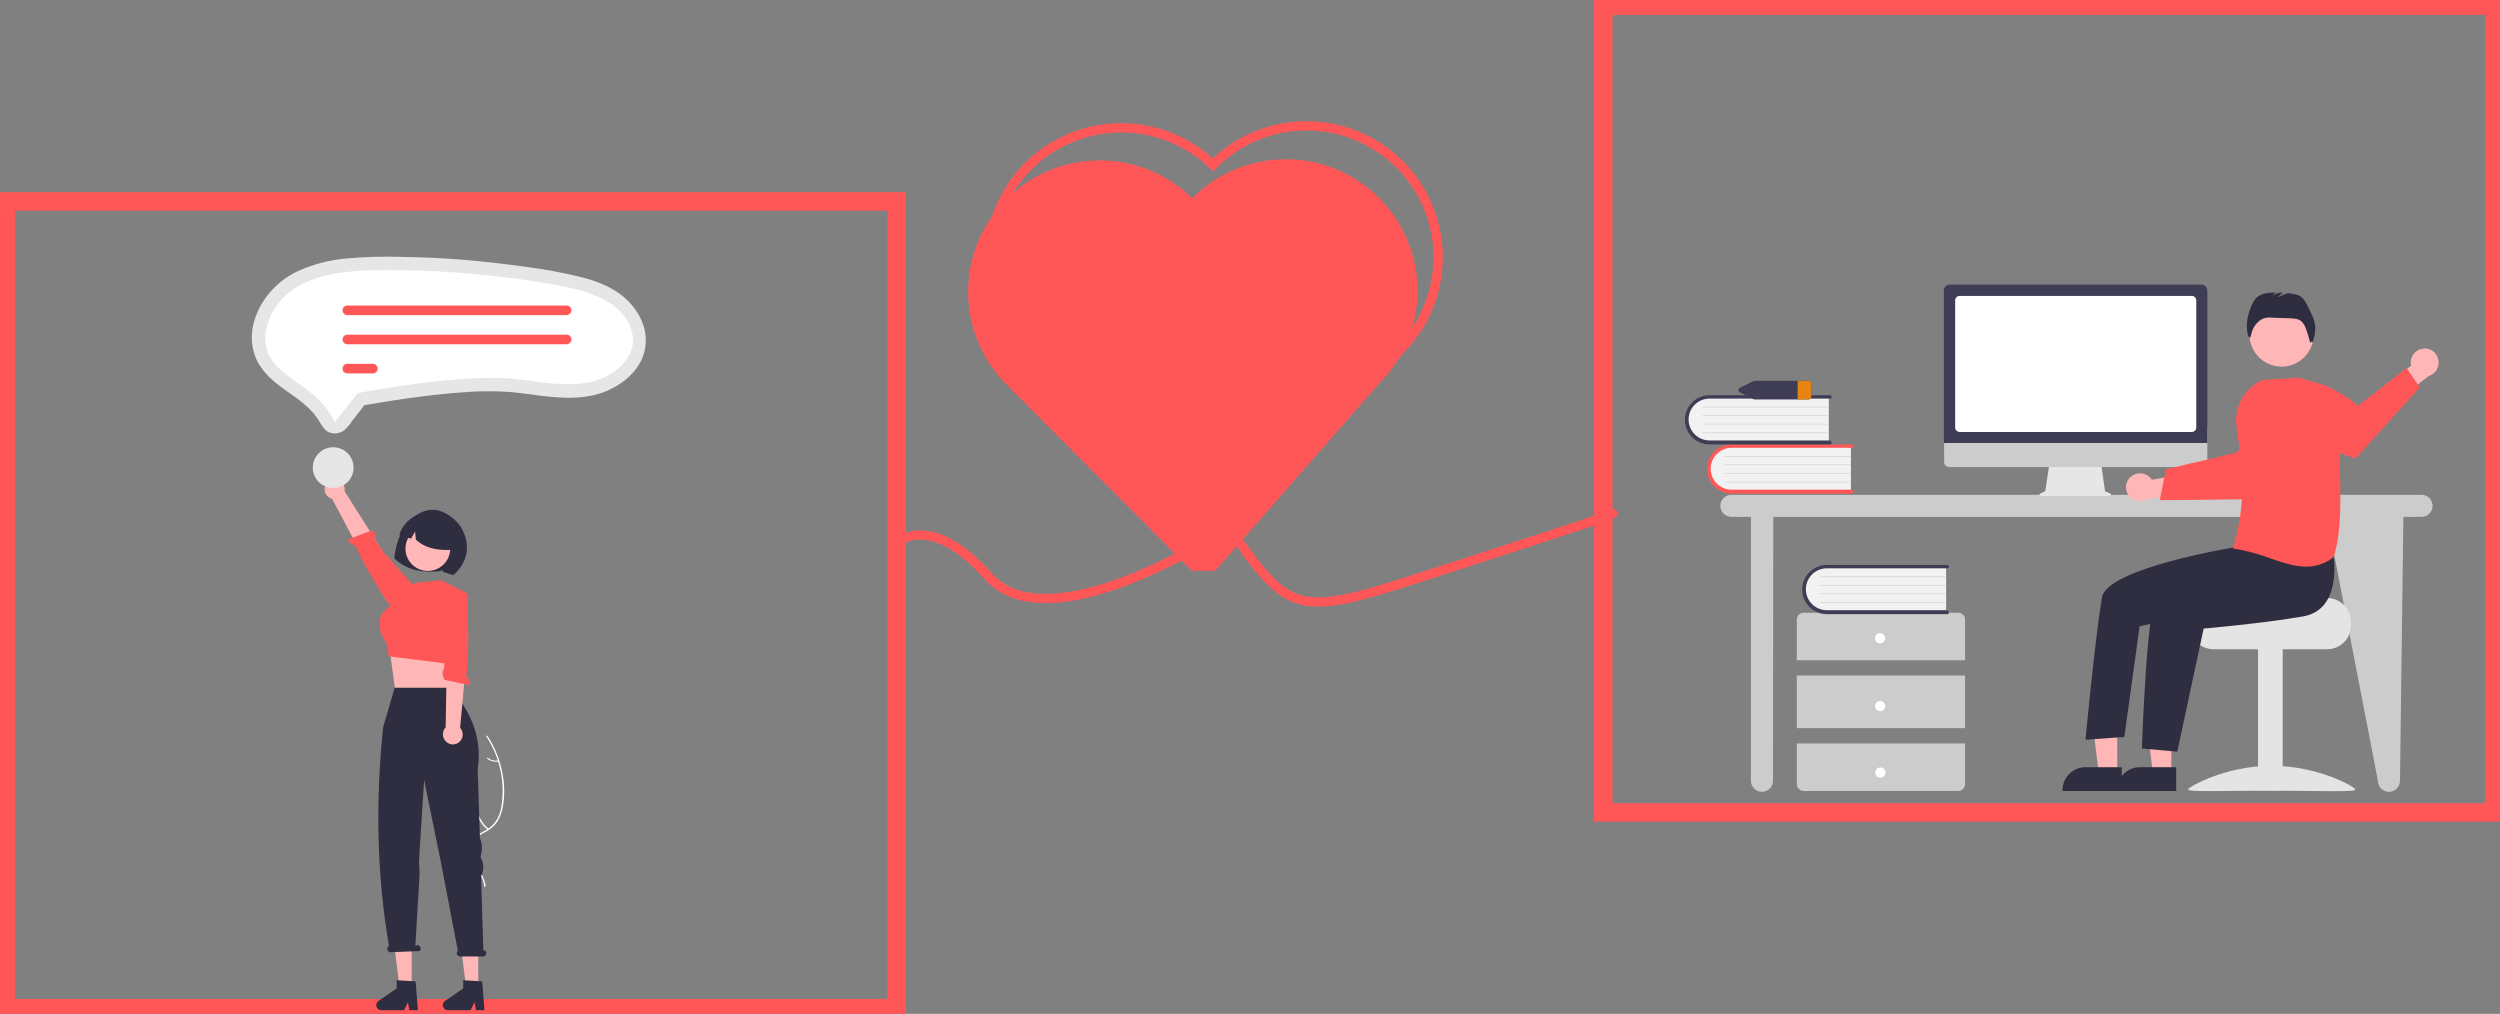 <svg width="540" height="219" viewBox="0 0 540 219" fill="none" xmlns="http://www.w3.org/2000/svg">
<rect x="0" y="0" width="540" height="219" fill="#808080" stroke="none"/>
<g clip-path="url(#clip0_407_772)">
<path d="M262.473 123.31L298.15 82.553C303.386 77.165 306.272 69.925 306.175 62.418C306.079 54.911 303.008 47.748 297.635 42.496C292.262 37.244 285.024 34.331 277.505 34.394C269.986 34.458 262.799 37.493 257.516 42.834C254.852 40.208 251.694 38.132 248.224 36.727C244.755 35.321 241.041 34.614 237.297 34.646C233.553 34.677 229.852 35.447 226.407 36.911C222.961 38.374 219.839 40.503 217.22 43.175C214.601 45.846 212.536 49.008 211.144 52.479C209.752 55.95 209.06 59.661 209.108 63.399C209.156 67.137 209.943 70.829 211.424 74.263C212.905 77.697 215.051 80.805 217.738 83.408L257.393 123.249" fill="#FF5757"/>
<path d="M193.688 43.507H1.224V217.778H193.688V43.507Z" stroke="#FF5757" stroke-width="4" stroke-miterlimit="10"/>
<path d="M538.776 1.222H346.312V175.493H538.776V1.222Z" stroke="#FF5757" stroke-width="4" stroke-miterlimit="10"/>
<path d="M193.32 117.505C193.32 117.505 200.603 109.989 213.454 124.471C226.305 138.953 261.922 116.099 261.922 116.099" stroke="#FF5757" stroke-width="2" stroke-miterlimit="10"/>
<path d="M347.169 111.211C347.169 111.211 357.266 108.4 319.386 120.621C281.505 132.842 280.281 134.981 266.94 116.099L302.618 75.342C307.854 69.954 310.739 62.715 310.643 55.207C310.546 47.7 307.475 40.537 302.102 35.285C296.729 30.033 289.491 27.12 281.973 27.184C274.454 27.247 267.267 30.282 261.983 35.624C256.587 30.396 249.337 27.515 241.818 27.611C234.3 27.707 227.126 30.774 221.866 36.139C216.606 41.504 213.689 48.731 213.752 56.238C213.816 63.746 216.855 70.922 222.205 76.198L261.861 116.038" stroke="#FF5757" stroke-width="2" stroke-miterlimit="10"/>
<path d="M523.048 106.873H373.973C373.34 106.873 372.733 107.124 372.285 107.571C371.838 108.017 371.586 108.624 371.586 109.256C371.586 109.888 371.838 110.494 372.285 110.941C372.733 111.388 373.34 111.639 373.973 111.639H378.196V168.65C378.196 169.282 378.447 169.888 378.895 170.335C379.342 170.782 379.949 171.033 380.582 171.033C381.215 171.033 381.822 170.782 382.27 170.335C382.718 169.888 382.969 169.282 382.969 168.65L383.03 111.639H502.609L513.624 168.65C513.624 169.282 513.875 169.888 514.323 170.335C514.771 170.782 515.378 171.033 516.011 171.033C516.644 171.033 517.251 170.782 517.698 170.335C518.146 169.888 518.397 169.282 518.397 168.65L519.132 111.639H523.048C523.363 111.644 523.676 111.585 523.967 111.467C524.259 111.349 524.524 111.174 524.747 110.952C524.97 110.729 525.145 110.465 525.263 110.173C525.382 109.882 525.44 109.57 525.435 109.256C525.435 108.624 525.184 108.017 524.736 107.571C524.288 107.124 523.681 106.873 523.048 106.873Z" fill="#CCCCCC"/>
<path d="M399.798 96.24V106.323H374.463C373.124 106.363 371.824 105.871 370.848 104.954C369.873 104.037 369.302 102.771 369.261 101.434C369.221 100.097 369.714 98.799 370.632 97.825C371.55 96.851 372.818 96.281 374.157 96.24H399.798Z" fill="#F2F2F2"/>
<path d="M400.41 106.261C400.412 106.31 400.404 106.359 400.386 106.404C400.368 106.449 400.341 106.49 400.307 106.525C400.272 106.559 400.231 106.586 400.186 106.604C400.14 106.621 400.092 106.63 400.043 106.628H374.035C372.623 106.628 371.268 106.068 370.27 105.071C369.271 104.074 368.71 102.722 368.71 101.312C368.71 99.902 369.271 98.55 370.27 97.553C371.268 96.556 372.623 95.996 374.035 95.996H400.043C400.141 95.996 400.234 96.034 400.303 96.103C400.372 96.172 400.41 96.265 400.41 96.362C400.41 96.46 400.372 96.553 400.303 96.622C400.234 96.691 400.141 96.729 400.043 96.729H374.035C372.834 96.729 371.682 97.206 370.832 98.053C369.983 98.901 369.506 100.052 369.506 101.251C369.506 102.45 369.983 103.6 370.832 104.448C371.682 105.296 372.834 105.773 374.035 105.773H400.043C400.227 105.895 400.41 106.078 400.41 106.261Z" fill="#FF5757"/>
<path d="M399.798 98.623H372.566C372.549 98.623 372.534 98.617 372.522 98.606C372.511 98.594 372.504 98.579 372.504 98.562C372.504 98.546 372.511 98.531 372.522 98.519C372.534 98.508 372.549 98.501 372.566 98.501H399.798C399.814 98.501 399.83 98.508 399.841 98.519C399.853 98.531 399.859 98.546 399.859 98.562C399.859 98.579 399.853 98.594 399.841 98.606C399.83 98.617 399.814 98.623 399.798 98.623Z" fill="#CCCCCC"/>
<path d="M399.798 100.456H372.566C372.549 100.456 372.534 100.45 372.522 100.439C372.511 100.427 372.504 100.412 372.504 100.395C372.504 100.379 372.511 100.364 372.522 100.352C372.534 100.341 372.549 100.334 372.566 100.334H399.798C399.814 100.334 399.83 100.341 399.841 100.352C399.853 100.364 399.859 100.379 399.859 100.395C399.859 100.412 399.853 100.427 399.841 100.439C399.83 100.45 399.814 100.456 399.798 100.456Z" fill="#CCCCCC"/>
<path d="M399.798 102.29H372.566C372.549 102.29 372.534 102.283 372.522 102.272C372.511 102.26 372.504 102.245 372.504 102.229C372.504 102.212 372.511 102.197 372.522 102.185C372.534 102.174 372.549 102.167 372.566 102.167H399.798C399.814 102.167 399.83 102.174 399.841 102.185C399.853 102.197 399.859 102.212 399.859 102.229C399.859 102.29 399.859 102.29 399.798 102.29Z" fill="#CCCCCC"/>
<path d="M399.798 104.184H372.566C372.549 104.184 372.534 104.178 372.522 104.166C372.511 104.155 372.504 104.139 372.504 104.123C372.504 104.107 372.511 104.091 372.522 104.08C372.534 104.068 372.549 104.062 372.566 104.062H399.798C399.814 104.062 399.83 104.068 399.841 104.08C399.853 104.091 399.859 104.107 399.859 104.123C399.859 104.139 399.853 104.155 399.841 104.166C399.83 104.178 399.814 104.184 399.798 104.184Z" fill="#CCCCCC"/>
<path d="M395.025 85.608V95.751H369.689C369.026 95.771 368.366 95.661 367.746 95.426C367.125 95.191 366.558 94.837 366.075 94.383C365.099 93.466 364.528 92.2 364.488 90.863C364.447 89.526 364.94 88.228 365.858 87.254C366.776 86.279 368.044 85.71 369.383 85.669H395.025V85.608Z" fill="#F2F2F2"/>
<path d="M395.637 95.629C395.639 95.678 395.63 95.726 395.612 95.771C395.595 95.817 395.568 95.858 395.533 95.892C395.499 95.927 395.458 95.954 395.412 95.971C395.367 95.989 395.318 95.998 395.27 95.996H369.261C367.849 95.996 366.495 95.436 365.496 94.439C364.498 93.442 363.937 92.09 363.937 90.68C363.937 89.27 364.498 87.918 365.496 86.921C366.495 85.924 367.849 85.364 369.261 85.364H395.27C395.367 85.364 395.461 85.402 395.529 85.471C395.598 85.54 395.637 85.633 395.637 85.73C395.637 85.827 395.598 85.921 395.529 85.989C395.461 86.058 395.367 86.097 395.27 86.097H369.261C368.06 86.097 366.908 86.573 366.059 87.421C365.21 88.269 364.733 89.419 364.733 90.619C364.733 91.818 365.21 92.968 366.059 93.816C366.908 94.664 368.06 95.14 369.261 95.14H395.27C395.453 95.263 395.637 95.446 395.637 95.629Z" fill="#3F3D56"/>
<path d="M395.025 87.991H367.792C367.776 87.991 367.76 87.985 367.749 87.973C367.737 87.962 367.731 87.946 367.731 87.93C367.731 87.914 367.737 87.898 367.749 87.887C367.76 87.875 367.776 87.869 367.792 87.869H395.025C395.041 87.869 395.057 87.875 395.068 87.887C395.079 87.898 395.086 87.914 395.086 87.93C395.086 87.946 395.079 87.962 395.068 87.973C395.057 87.985 395.041 87.991 395.025 87.991Z" fill="#CCCCCC"/>
<path d="M395.025 89.824H367.792C367.776 89.824 367.76 89.818 367.749 89.806C367.737 89.795 367.731 89.779 367.731 89.763C367.731 89.747 367.737 89.731 367.749 89.72C367.76 89.708 367.776 89.702 367.792 89.702H395.025C395.041 89.702 395.057 89.708 395.068 89.72C395.079 89.731 395.086 89.747 395.086 89.763C395.086 89.779 395.079 89.795 395.068 89.806C395.057 89.818 395.041 89.824 395.025 89.824Z" fill="#CCCCCC"/>
<path d="M395.025 91.657H367.792C367.776 91.657 367.76 91.651 367.749 91.639C367.737 91.628 367.731 91.612 367.731 91.596C367.731 91.58 367.737 91.564 367.749 91.553C367.76 91.542 367.776 91.535 367.792 91.535H395.025C395.033 91.535 395.041 91.537 395.048 91.54C395.056 91.543 395.062 91.547 395.068 91.553C395.074 91.559 395.078 91.566 395.081 91.573C395.084 91.58 395.086 91.588 395.086 91.596C395.086 91.657 395.086 91.657 395.025 91.657Z" fill="#CCCCCC"/>
<path d="M395.025 93.552H367.792C367.776 93.552 367.76 93.545 367.749 93.534C367.737 93.522 367.731 93.507 367.731 93.49C367.731 93.474 367.737 93.459 367.749 93.447C367.76 93.436 367.776 93.429 367.792 93.429H395.025C395.041 93.429 395.057 93.436 395.068 93.447C395.079 93.459 395.086 93.474 395.086 93.49C395.086 93.507 395.079 93.522 395.068 93.534C395.057 93.545 395.041 93.552 395.025 93.552Z" fill="#CCCCCC"/>
<path d="M424.461 142.619V133.82C424.456 133.432 424.3 133.062 424.025 132.788C423.751 132.514 423.38 132.358 422.992 132.353H389.579C389.191 132.358 388.82 132.514 388.545 132.788C388.271 133.062 388.115 133.432 388.11 133.82V142.619H424.461Z" fill="#CCCCCC"/>
<path d="M424.461 145.918H388.11V157.284H424.461V145.918Z" fill="#CCCCCC"/>
<path d="M388.11 160.584V169.383C388.115 169.77 388.271 170.141 388.545 170.415C388.82 170.689 389.191 170.845 389.579 170.849H422.992C423.38 170.845 423.751 170.689 424.025 170.415C424.3 170.141 424.456 169.77 424.461 169.383V160.584H388.11Z" fill="#CCCCCC"/>
<path d="M406.102 138.952C406.71 138.952 407.203 138.46 407.203 137.853C407.203 137.245 406.71 136.753 406.102 136.753C405.493 136.753 405 137.245 405 137.853C405 138.46 405.493 138.952 406.102 138.952Z" fill="white"/>
<path d="M406.102 153.618C406.71 153.618 407.203 153.125 407.203 152.518C407.203 151.91 406.71 151.418 406.102 151.418C405.493 151.418 405 151.91 405 152.518C405 153.125 405.493 153.618 406.102 153.618Z" fill="white"/>
<path d="M406.163 167.977C406.771 167.977 407.264 167.485 407.264 166.877C407.264 166.27 406.771 165.778 406.163 165.778C405.554 165.778 405.061 166.27 405.061 166.877C405.061 167.485 405.554 167.977 406.163 167.977Z" fill="white"/>
<path d="M420.36 122.271V132.414H395.025C393.686 132.455 392.386 131.963 391.41 131.046C390.435 130.129 389.864 128.863 389.823 127.526C389.783 126.189 390.276 124.891 391.194 123.917C392.112 122.943 393.38 122.373 394.719 122.332H420.36V122.271Z" fill="#F2F2F2"/>
<path d="M420.972 132.292C420.974 132.341 420.966 132.389 420.948 132.435C420.93 132.48 420.903 132.521 420.869 132.555C420.834 132.59 420.793 132.617 420.748 132.634C420.702 132.652 420.654 132.661 420.605 132.659H394.597C393.185 132.659 391.83 132.099 390.832 131.102C389.833 130.105 389.272 128.753 389.272 127.343C389.272 125.933 389.833 124.581 390.832 123.584C391.83 122.587 393.185 122.027 394.597 122.027H420.605C420.703 122.027 420.796 122.065 420.865 122.134C420.934 122.203 420.972 122.296 420.972 122.393C420.972 122.49 420.934 122.584 420.865 122.652C420.796 122.721 420.703 122.76 420.605 122.76H394.597C393.396 122.76 392.244 123.236 391.394 124.084C390.545 124.932 390.068 126.082 390.068 127.282C390.068 128.481 390.545 129.631 391.394 130.479C392.244 131.327 393.396 131.803 394.597 131.803H420.605C420.789 131.926 420.972 132.109 420.972 132.292Z" fill="#3F3D56"/>
<path d="M420.36 124.654H393.128C393.111 124.654 393.096 124.648 393.084 124.636C393.073 124.625 393.066 124.609 393.066 124.593C393.066 124.577 393.073 124.561 393.084 124.55C393.096 124.538 393.111 124.532 393.128 124.532H420.36C420.376 124.532 420.392 124.538 420.403 124.55C420.415 124.561 420.421 124.577 420.421 124.593C420.421 124.609 420.415 124.625 420.403 124.636C420.392 124.648 420.376 124.654 420.36 124.654Z" fill="#CCCCCC"/>
<path d="M420.36 126.487H393.128C393.111 126.487 393.096 126.481 393.084 126.469C393.073 126.458 393.066 126.442 393.066 126.426C393.066 126.41 393.073 126.394 393.084 126.383C393.096 126.371 393.111 126.365 393.128 126.365H420.36C420.376 126.365 420.392 126.371 420.403 126.383C420.415 126.394 420.421 126.41 420.421 126.426C420.421 126.442 420.415 126.458 420.403 126.469C420.392 126.481 420.376 126.487 420.36 126.487Z" fill="#CCCCCC"/>
<path d="M420.36 128.32H393.128C393.111 128.32 393.096 128.314 393.084 128.302C393.073 128.291 393.066 128.275 393.066 128.259C393.066 128.243 393.073 128.227 393.084 128.216C393.096 128.204 393.111 128.198 393.128 128.198H420.36C420.368 128.198 420.376 128.2 420.384 128.203C420.391 128.206 420.398 128.21 420.403 128.216C420.409 128.222 420.414 128.228 420.417 128.236C420.42 128.243 420.421 128.251 420.421 128.259C420.421 128.32 420.421 128.32 420.36 128.32Z" fill="#CCCCCC"/>
<path d="M420.36 130.214H393.128C393.111 130.214 393.096 130.208 393.084 130.197C393.073 130.185 393.066 130.17 393.066 130.153C393.066 130.137 393.073 130.122 393.084 130.11C393.096 130.099 393.111 130.092 393.128 130.092H420.36C420.376 130.092 420.392 130.099 420.403 130.11C420.415 130.122 420.421 130.137 420.421 130.153C420.421 130.17 420.415 130.185 420.403 130.197C420.392 130.208 420.376 130.214 420.36 130.214Z" fill="#CCCCCC"/>
<path d="M390.619 82.247H379.053C378.947 82.231 378.838 82.253 378.747 82.308L375.809 83.775C375.692 83.838 375.598 83.938 375.543 84.06C375.488 84.181 375.474 84.317 375.503 84.447C375.573 84.577 375.679 84.683 375.809 84.753L378.747 86.219C378.841 86.269 378.947 86.29 379.053 86.28H390.619C390.771 86.281 390.918 86.225 391.031 86.123C391.144 86.022 391.216 85.882 391.231 85.73V82.797C391.216 82.646 391.144 82.506 391.031 82.404C390.918 82.302 390.771 82.246 390.619 82.247Z" fill="#3F3D56"/>
<path d="M391.231 82.797V85.73C391.216 85.882 391.145 86.022 391.031 86.123C390.918 86.225 390.771 86.281 390.619 86.28H388.293V82.247H390.619C390.771 82.247 390.918 82.302 391.031 82.404C391.145 82.506 391.216 82.646 391.231 82.797Z" fill="#E58411"/>
<path d="M455.916 106.628L454.692 106.139L453.835 100.029H442.697L441.779 106.078L440.678 106.628C440.616 106.664 440.57 106.721 440.547 106.788C440.525 106.856 440.528 106.929 440.555 106.995C440.584 107.032 440.621 107.062 440.664 107.083C440.706 107.105 440.753 107.116 440.8 107.117H455.732C455.795 107.113 455.855 107.086 455.9 107.041C455.945 106.996 455.972 106.936 455.977 106.873C456.038 106.811 455.977 106.689 455.916 106.628Z" fill="#E6E6E6"/>
<path d="M475.682 100.884H421.034C420.889 100.885 420.745 100.857 420.611 100.802C420.477 100.747 420.355 100.666 420.253 100.564C420.151 100.462 420.069 100.34 420.014 100.206C419.959 100.072 419.931 99.929 419.932 99.784V92.085H476.784V99.784C476.785 99.929 476.757 100.072 476.702 100.206C476.647 100.34 476.565 100.462 476.463 100.564C476.361 100.666 476.239 100.747 476.105 100.802C475.971 100.857 475.827 100.885 475.682 100.884Z" fill="#CCCCCC"/>
<path d="M476.784 95.69H419.871V62.755C419.872 62.415 420.008 62.089 420.249 61.849C420.489 61.609 420.815 61.473 421.156 61.471H475.498C475.839 61.473 476.165 61.609 476.405 61.849C476.646 62.089 476.782 62.415 476.784 62.755V95.69Z" fill="#3F3D56"/>
<path d="M473.418 93.307H423.298C423.169 93.309 423.04 93.285 422.921 93.236C422.801 93.188 422.693 93.116 422.602 93.025C422.51 92.933 422.438 92.825 422.39 92.706C422.341 92.586 422.317 92.459 422.318 92.33V64.894C422.317 64.765 422.341 64.637 422.39 64.517C422.438 64.398 422.51 64.29 422.602 64.198C422.693 64.107 422.801 64.035 422.921 63.987C423.04 63.938 423.169 63.914 423.298 63.916H473.418C473.547 63.914 473.675 63.938 473.794 63.987C473.914 64.035 474.022 64.107 474.114 64.198C474.205 64.29 474.277 64.398 474.326 64.517C474.374 64.637 474.399 64.765 474.397 64.894V92.33C474.399 92.459 474.374 92.586 474.326 92.706C474.277 92.825 474.205 92.933 474.114 93.025C474.022 93.116 473.914 93.188 473.794 93.236C473.675 93.285 473.547 93.309 473.418 93.307Z" fill="white"/>
<path d="M460.199 103.023C460.795 102.487 461.578 102.206 462.379 102.24C463.18 102.274 463.935 102.621 464.483 103.206C464.618 103.322 464.723 103.469 464.789 103.634L471.582 102.412L473.295 106.323L463.688 107.911C462.98 108.283 462.154 108.363 461.388 108.135C460.622 107.906 459.975 107.388 459.587 106.689C459.257 106.099 459.138 105.415 459.25 104.749C459.361 104.083 459.696 103.474 460.199 103.023Z" fill="#FFB6B6"/>
<path d="M466.503 108.034L473.602 107.972H474.52L488.901 107.789C488.901 107.789 492.818 104.062 496.183 100.212L495.694 96.79C495.209 93.412 493.539 90.316 490.982 88.052C486.086 91.291 483.271 97.707 483.271 97.707L474.336 99.846L473.418 100.029L467.849 101.373L466.503 108.034Z" fill="#FF5757"/>
<path d="M502.67 129.176H489.451C489.451 129.726 475.009 130.215 475.009 130.215C474.695 130.447 474.408 130.713 474.152 131.009C473.376 131.931 472.963 133.104 472.99 134.309V135.103C472.989 135.777 473.121 136.445 473.379 137.068C473.637 137.691 474.016 138.257 474.493 138.734C474.971 139.211 475.538 139.589 476.162 139.847C476.786 140.104 477.455 140.237 478.13 140.236H502.67C503.345 140.237 504.014 140.104 504.638 139.847C505.262 139.589 505.829 139.211 506.307 138.734C506.784 138.257 507.163 137.691 507.421 137.068C507.679 136.445 507.811 135.777 507.81 135.103V134.309C507.802 132.95 507.258 131.649 506.296 130.688C505.334 129.727 504.031 129.184 502.67 129.176Z" fill="#E4E4E4"/>
<path d="M493.062 140.052H487.738V170.727H493.062V140.052Z" fill="#E4E4E4"/>
<path d="M472.623 170.544C472.623 171.094 480.701 170.788 490.676 170.788C500.651 170.788 508.729 171.155 508.729 170.544C508.729 169.933 500.651 165.411 490.676 165.411C480.701 165.411 472.623 169.994 472.623 170.544Z" fill="#E4E4E4"/>
<path d="M469.012 167.061H465.034L463.137 151.785H469.012V167.061Z" fill="#FFB6B6"/>
<path d="M470.052 170.849H457.262V170.666C457.259 170.015 457.386 169.371 457.634 168.769C457.882 168.168 458.247 167.621 458.708 167.161C459.169 166.701 459.716 166.336 460.319 166.088C460.921 165.841 461.567 165.714 462.219 165.717H470.052V170.849Z" fill="#2F2E41"/>
<path d="M457.323 167.061H453.345L451.448 151.785H457.323V167.061Z" fill="#FFB6B6"/>
<path d="M458.302 170.849H445.512V170.666C445.51 170.015 445.636 169.371 445.885 168.769C446.133 168.168 446.498 167.621 446.959 167.161C447.419 166.701 447.967 166.336 448.569 166.088C449.172 165.841 449.818 165.714 450.469 165.717H458.302V170.849Z" fill="#2F2E41"/>
<path d="M492.817 79.192C496.636 79.192 499.733 76.101 499.733 72.287C499.733 68.474 496.636 65.382 492.817 65.382C488.998 65.382 485.902 68.474 485.902 72.287C485.902 76.101 488.998 79.192 492.817 79.192Z" fill="#FFB6B6"/>
<path d="M503.955 119.399C503.955 119.399 506.281 131.62 497.468 133.148C488.656 134.675 475.988 135.775 475.988 135.775L470.297 162.356L462.647 161.684C462.647 161.684 463.688 129.726 466.197 127.22C468.706 124.715 484.556 117.199 484.556 117.199L503.955 119.399Z" fill="#2F2E41"/>
<path d="M486.759 114.327L482.903 118.177C482.903 118.177 455.12 122.638 454.019 129.054C452.428 138.708 450.469 159.789 450.469 159.789L458.853 159.178L462.158 135.286L475.499 132.231L490.737 123.982L486.759 114.327Z" fill="#2F2E41"/>
<path d="M499.426 68.132C498.753 66.849 497.897 64.282 496.489 63.793C495.737 63.537 494.956 63.373 494.164 63.305L491.838 64.221L493.123 63.243C492.877 63.254 492.63 63.233 492.389 63.182L490.798 63.793L491.593 63.182C490.125 63.182 488.595 63.305 487.493 64.221C486.514 64.954 485.535 67.887 485.412 69.109C485.227 70.27 485.29 71.457 485.596 72.593L486.024 72.959C486.154 72.643 486.256 72.316 486.33 71.981C486.478 71.345 486.756 70.745 487.145 70.219C487.535 69.694 488.028 69.254 488.595 68.926C489.304 68.608 490.09 68.502 490.859 68.621L494.531 68.743C495.388 68.804 496.367 68.804 497.04 69.354C497.475 69.761 497.81 70.263 498.019 70.82C498.422 71.875 498.749 72.958 498.998 74.059C498.998 74.059 499.365 73.57 499.549 73.937C499.861 72.988 500.046 72.001 500.1 71.004C500.088 70.009 499.858 69.029 499.426 68.132Z" fill="#2F2E41"/>
<path d="M523.538 75.281C522.743 75.33 522 75.692 521.472 76.288C520.944 76.884 520.674 77.665 520.723 78.459C520.723 78.642 520.784 78.825 520.784 79.009L515.215 83.103L516.868 87.074L524.64 81.208C525.402 80.964 526.036 80.428 526.403 79.718C526.77 79.008 526.84 78.181 526.598 77.42C526.419 76.763 526.014 76.189 525.455 75.798C524.896 75.407 524.218 75.224 523.538 75.281Z" fill="#FFB6B6"/>
<path d="M522.681 83.653L508.79 99.051C508.79 99.051 502.119 96.912 496.979 94.652L494.653 87.563C494.126 85.927 493.898 84.209 493.98 82.492C501.079 80.597 509.402 87.624 509.402 87.624L519.805 79.498L522.681 83.653Z" fill="#FF5757"/>
<path d="M490.247 120.56C487.714 119.603 485.089 118.907 482.414 118.482H482.292L482.353 118.36C485.229 108.339 484.495 101.923 483.087 92.268C482.784 90.195 483.163 88.079 484.167 86.239C485.171 84.398 486.746 82.933 488.656 82.064L496.55 81.575L502.303 83.286C503.135 83.522 503.863 84.03 504.373 84.727C504.884 85.425 505.145 86.272 505.118 87.135C505.057 90.313 505.179 93.857 505.301 97.584C505.607 106.017 505.913 114.694 504.078 120.315C502.385 121.689 500.262 122.425 498.08 122.393C495.571 122.393 492.94 121.476 490.247 120.56Z" fill="#FF5757"/>
<path d="M105.075 159.117C107.895 163.432 109.068 168.615 108.379 173.721C108.26 174.833 107.928 175.912 107.4 176.899C106.833 177.893 106.009 178.716 105.014 179.282C104.024 179.778 103.099 180.393 102.26 181.115C101.894 181.492 101.617 181.945 101.447 182.441C101.278 182.938 101.221 183.466 101.281 183.987C101.541 185.272 102.084 186.482 102.872 187.531C103.667 188.753 104.524 190.036 104.585 191.442C104.585 191.625 104.891 191.564 104.891 191.442C104.708 188.936 102.443 187.103 101.77 184.72C101.584 184.177 101.536 183.597 101.633 183.031C101.729 182.465 101.965 181.933 102.321 181.482C103.137 180.714 104.066 180.075 105.075 179.587C106.069 179.053 106.911 178.275 107.523 177.326C108.069 176.36 108.442 175.305 108.624 174.21C109.043 171.78 109.001 169.293 108.502 166.878C107.973 164.066 106.892 161.387 105.32 158.995C105.197 158.751 104.952 158.934 105.075 159.117Z" fill="white"/>
<path d="M105.503 178.976C104.085 177.82 103.183 176.15 102.994 174.332C102.994 174.149 102.688 174.21 102.688 174.332C102.87 176.218 103.795 177.954 105.258 179.16C105.442 179.343 105.687 179.098 105.503 178.976Z" fill="white"/>
<path d="M107.584 164.25C107.208 164.327 106.82 164.318 106.449 164.223C106.078 164.127 105.733 163.949 105.442 163.7C105.32 163.578 105.075 163.761 105.258 163.883C105.592 164.145 105.977 164.334 106.387 164.439C106.798 164.544 107.227 164.563 107.645 164.494C107.677 164.492 107.706 164.478 107.729 164.455C107.751 164.433 107.765 164.404 107.767 164.372C107.767 164.311 107.645 164.25 107.584 164.25Z" fill="white"/>
<path d="M87.389 113.838C88.674 111.822 90.877 110.233 93.264 110.111C95.651 109.989 98.527 112.005 99.69 114.083C101.832 117.932 100.914 121.599 97.915 124.226C97.487 124.104 96.079 123.676 95.712 123.554L95.467 123.065L95.161 123.371C91.489 123.737 87.94 123.31 85.186 120.621C85.357 118.215 86.114 115.887 87.389 113.838Z" fill="#2F2E41"/>
<path d="M97.241 140.725L96.752 144.758L97.058 150.013L85.308 148.607L84.207 140.725H85.614H97.241Z" fill="#FFB6B6"/>
<path d="M97.186 119.267C97.613 116.636 95.824 114.156 93.188 113.729C90.552 113.302 88.069 115.089 87.641 117.72C87.213 120.352 89.003 122.832 91.639 123.259C94.274 123.686 96.758 121.899 97.186 119.267Z" fill="#FFB7B7"/>
<path d="M87.022 127.526L89.776 125.876L95.344 125.326L100.24 127.831L100.179 135.47L97.058 143.413L83.962 141.763L83.472 138.953C83.472 138.953 79.862 134.125 83.778 131.314L87.022 127.526Z" fill="#FF5757"/>
<path d="M90.571 111.089C92.129 110.656 93.795 110.856 95.206 111.646C96.616 112.436 97.656 113.752 98.098 115.305C98.415 116.427 98.394 117.617 98.037 118.727C95.1 118.971 92.162 118.666 89.837 116.588L89.653 114.816L88.796 116.344L86.226 115.61C86.528 114.561 87.082 113.601 87.838 112.813C88.596 112.025 89.534 111.433 90.571 111.089Z" fill="#2F2E41"/>
<path d="M70.315 104.795C70.195 105.047 70.127 105.321 70.115 105.6C70.103 105.878 70.146 106.157 70.243 106.419C70.34 106.681 70.488 106.921 70.679 107.124C70.87 107.328 71.1 107.492 71.355 107.606C71.467 107.674 71.592 107.715 71.722 107.728L80.78 124.776L84.451 121.965L74.415 106.078C74.521 105.528 74.407 104.958 74.099 104.49C73.79 104.023 73.311 103.693 72.763 103.573C72.278 103.501 71.784 103.58 71.346 103.799C70.908 104.017 70.548 104.365 70.315 104.795Z" fill="#FFB6B6"/>
<path d="M85.186 130.581C85.186 130.581 84.329 131.315 83.166 129.298C82.187 127.648 77.475 120.316 76.802 117.749C76.431 117.752 76.069 117.635 75.771 117.414C75.472 117.194 75.254 116.882 75.149 116.527L80.29 114.572C81.391 115.122 81.085 115.916 80.841 116.283L82.738 119.155L89.102 126.243L85.92 130.092L85.186 130.581Z" fill="#FF5757"/>
<path d="M135.612 64.954C132.919 62.266 129.248 60.799 125.637 59.883C121.484 58.862 117.275 58.087 113.031 57.561C108.624 56.95 104.218 56.461 99.812 56.094C95.406 55.728 90.939 55.544 86.532 55.483C82.571 55.36 78.606 55.483 74.66 55.85C70.923 56.176 67.275 57.169 63.89 58.783C60.915 60.27 58.414 62.555 56.668 65.382C55.077 68.01 54.098 71.187 54.465 74.243C54.626 75.771 55.105 77.249 55.873 78.581C56.775 80.041 57.912 81.341 59.239 82.43C61.992 84.752 65.297 86.463 67.684 89.213C68.303 89.958 68.856 90.755 69.336 91.596C69.663 92.218 70.122 92.76 70.682 93.185C71.251 93.508 71.902 93.656 72.555 93.613C73.208 93.57 73.833 93.336 74.354 92.941C75.063 92.293 75.68 91.553 76.19 90.741L78.21 88.174C78.338 87.945 78.504 87.739 78.699 87.563C78.822 87.441 78.638 87.563 78.638 87.502H78.76C78.896 87.448 79.043 87.427 79.189 87.441L83.595 86.708C88.98 85.852 94.427 85.119 99.873 84.752C102.681 84.508 105.502 84.447 108.318 84.569C111.99 84.691 115.54 85.425 119.211 85.73C123.128 86.097 127.228 86.036 130.9 84.508C133.837 83.286 136.591 81.269 138.182 78.459C138.94 77.131 139.379 75.646 139.468 74.12C139.712 70.637 137.999 67.338 135.612 64.954Z" fill="#E6E6E6"/>
<path d="M84.329 58.355H82.248C75.578 58.416 68.663 58.966 63.461 62.388C58.81 65.443 55.567 72.226 58.321 77.114C59.606 79.375 61.87 80.964 64.318 82.736C65.297 83.408 66.276 84.141 67.194 84.875C69.372 86.572 71.131 88.746 72.335 91.23L77.23 84.936L78.148 84.753C79.066 84.569 100.118 80.597 111.317 81.881L114.377 82.247C118.905 82.858 123.25 83.408 127.35 82.553C131.695 81.697 136.408 78.337 136.714 73.876C136.897 70.821 134.939 67.46 131.634 65.382C128.33 63.305 124.229 62.327 120.313 61.594C108.438 59.45 96.396 58.366 84.329 58.355Z" fill="white"/>
<path d="M122.393 68.071H75.027C74.751 68.071 74.487 67.962 74.291 67.767C74.096 67.572 73.987 67.308 73.987 67.032C73.987 66.757 74.096 66.493 74.291 66.298C74.487 66.103 74.751 65.993 75.027 65.993H122.393C122.667 66.001 122.927 66.113 123.121 66.306C123.314 66.499 123.426 66.759 123.434 67.032C123.415 67.302 123.3 67.555 123.108 67.746C122.917 67.937 122.663 68.052 122.393 68.071Z" fill="#FF5757"/>
<path d="M122.393 74.365H75.027C74.751 74.365 74.487 74.255 74.291 74.06C74.096 73.866 73.987 73.601 73.987 73.326C73.987 73.05 74.096 72.786 74.291 72.591C74.487 72.397 74.751 72.287 75.027 72.287H122.393C122.667 72.295 122.927 72.407 123.121 72.6C123.314 72.793 123.426 73.053 123.434 73.326C123.415 73.595 123.3 73.849 123.108 74.04C122.917 74.231 122.663 74.346 122.393 74.365Z" fill="#FF5757"/>
<path d="M80.535 80.658H75.027C74.751 80.658 74.487 80.549 74.291 80.354C74.096 80.159 73.987 79.895 73.987 79.62C73.987 79.344 74.096 79.08 74.291 78.885C74.487 78.69 74.751 78.581 75.027 78.581H80.535C80.808 78.588 81.069 78.7 81.262 78.894C81.455 79.087 81.567 79.347 81.575 79.62C81.576 79.756 81.55 79.892 81.498 80.018C81.446 80.144 81.369 80.259 81.272 80.356C81.175 80.453 81.061 80.529 80.934 80.581C80.807 80.633 80.672 80.659 80.535 80.658Z" fill="#FF5757"/>
<path d="M71.967 105.406C74.401 105.406 76.373 103.436 76.373 101.006C76.373 98.577 74.401 96.607 71.967 96.607C69.534 96.607 67.561 98.577 67.561 101.006C67.561 103.436 69.534 105.406 71.967 105.406Z" fill="#E6E6E6"/>
<path d="M103.3 213.745H100.73L99.506 203.907H103.3V213.745Z" fill="#FFB6B6"/>
<path d="M104.646 218.206H102.81L102.504 216.495L101.648 218.206H96.752C96.607 218.206 96.463 218.179 96.329 218.124C96.195 218.069 96.074 217.988 95.971 217.885C95.869 217.783 95.788 217.661 95.733 217.528C95.677 217.394 95.65 217.25 95.65 217.106C95.655 216.925 95.702 216.749 95.787 216.59C95.872 216.431 95.993 216.293 96.14 216.189L100.057 213.501V211.729L104.157 211.973L104.646 218.206Z" fill="#2F2E41"/>
<path d="M88.919 213.745H86.348L85.124 203.907H88.919V213.745Z" fill="#FFB6B6"/>
<path d="M90.265 218.206H88.429L88.123 216.495L87.266 218.206H82.371C82.226 218.206 82.082 218.179 81.948 218.124C81.814 218.069 81.692 217.988 81.59 217.885C81.487 217.783 81.406 217.661 81.351 217.528C81.296 217.394 81.268 217.25 81.269 217.106C81.274 216.925 81.32 216.749 81.406 216.59C81.49 216.431 81.611 216.293 81.759 216.189L85.675 213.501V211.729L89.775 211.973L90.265 218.206Z" fill="#2F2E41"/>
<path d="M104.401 205.252L103.912 189.242C104.234 188.627 104.396 187.942 104.386 187.248C104.375 186.555 104.191 185.875 103.851 185.27L103.789 185.148L103.973 184.293C104.21 183.207 104.103 182.076 103.667 181.054L103.178 166.083C104.83 155.451 96.997 148.546 96.997 148.546H85.247L82.738 157.162C81.085 173.355 81.391 189.059 84.023 204.335L83.962 204.396C83.717 204.457 83.595 204.824 83.717 205.19C83.747 205.342 83.833 205.476 83.957 205.567C84.082 205.657 84.237 205.698 84.39 205.679L90.571 205.435C90.816 205.374 90.938 205.007 90.816 204.64C90.786 204.489 90.7 204.355 90.575 204.264C90.45 204.174 90.296 204.133 90.143 204.152L89.714 204.335L90.632 188.875L90.51 186.065L90.693 182.887L91.611 168.466L95.222 186.187L98.894 205.374C98.825 205.433 98.768 205.506 98.727 205.588C98.686 205.67 98.663 205.759 98.657 205.85C98.651 205.941 98.664 206.032 98.694 206.118C98.724 206.204 98.771 206.284 98.833 206.351C98.959 206.491 99.134 206.579 99.322 206.596H104.34C104.518 206.594 104.689 206.523 104.814 206.397C104.94 206.271 105.012 206.101 105.013 205.924C105.022 205.838 105.013 205.752 104.986 205.671C104.959 205.59 104.915 205.515 104.857 205.452C104.8 205.388 104.729 205.338 104.651 205.303C104.572 205.269 104.487 205.251 104.401 205.252Z" fill="#2F2E41"/>
<path d="M98.955 160.461C99.431 160.159 99.767 159.681 99.894 159.133C100.019 158.584 99.924 158.008 99.629 157.528C99.566 157.412 99.483 157.309 99.384 157.223L101.158 137.975L96.569 138.341L96.263 157.101C95.88 157.506 95.667 158.041 95.667 158.598C95.667 159.154 95.88 159.69 96.263 160.095C96.592 160.469 97.046 160.712 97.54 160.78C98.035 160.847 98.537 160.734 98.955 160.461Z" fill="#FFB6B6"/>
<path d="M100.118 127.831C100.118 127.831 101.22 127.648 101.097 130.031C100.975 131.925 101.464 143.596 100.669 146.102C100.981 146.295 101.221 146.584 101.354 146.926C101.486 147.268 101.504 147.643 101.403 147.996L96.018 146.835C95.406 145.735 95.528 144.635 95.957 144.452V141.03L94.794 129.726L99.384 127.831H100.118Z" fill="#FF5757"/>
</g>
<defs>
<clipPath id="clip0_407_772">
<rect width="540" height="219" fill="white"/>
</clipPath>
</defs>
</svg>
